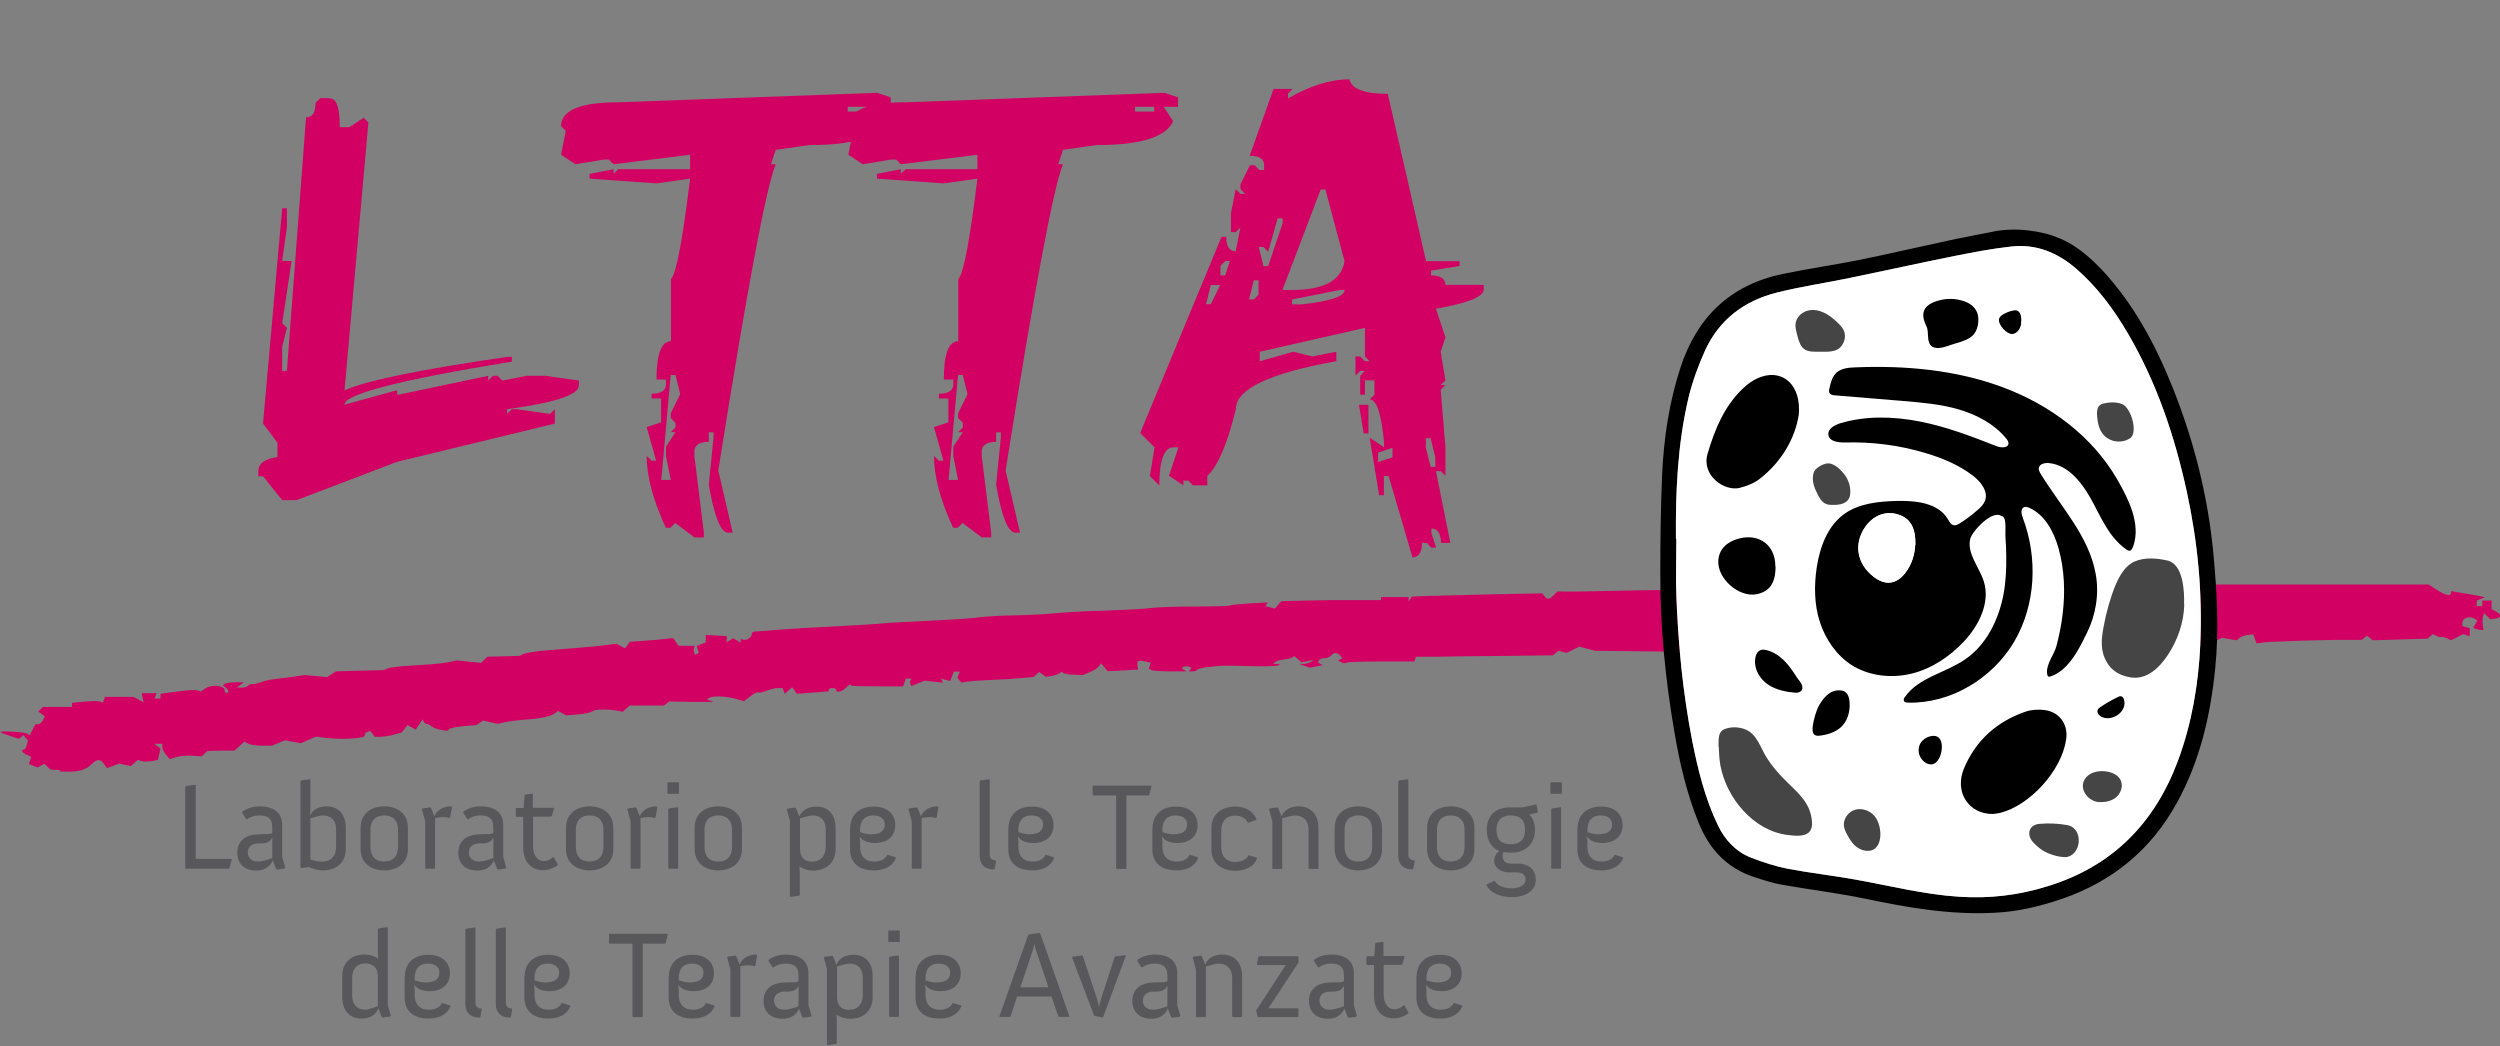 <?xml version="1.0" encoding="UTF-8"?><svg id="Livello_2" xmlns="http://www.w3.org/2000/svg" viewBox="0 0 121.47 50.84"><rect x="0" y="0" width="121.47" height="50.84" fill="#808080" stroke="none"/><defs><style>.cls-1{fill:#fff;}.cls-2{fill:#d20062;}.cls-3{fill:#454545;}.cls-4{fill:#58585a;}</style></defs><g id="Laboratorio_per_le_Tecnologie"><g id="Laboratorio_per_le_Tecnologie-2"><path class="cls-4" d="m9.01,38.23l.03-.04.44-.06.03.02v3.58h1.73l.02.03-.11.42-.04.03h-2.08l-.03-.03v-3.96Z"/><path class="cls-4" d="m11.82,40.76c.22-.18.55-.23.94-.23h.21c.13,0,.22-.03.26-.06v-.28c0-.46-.28-.57-.62-.57-.23,0-.44.06-.59.18h-.05s-.2-.31-.2-.31v-.05c.23-.17.53-.26.85-.26.61,0,1.09.25,1.09.91v1.54l.15.53-.03.04-.37.05-.04-.02-.17-.43s-.14.5-.81.5c-.43,0-.91-.22-.91-.88,0-.3.12-.52.29-.65Zm.7,1.1c.3,0,.71-.17.71-.17v-1.01c-.07.23-.32.3-.53.3h-.14c-.21,0-.52.08-.52.44,0,.26.19.44.49.44Z"/><path class="cls-4" d="m14.6,37.96l.03-.04.42-.06.03.02v1.51l-.03.26c.05-.11.23-.47.83-.47.53,0,.92.35.92,1.05v1.02c0,.67-.47,1.04-1.09,1.04-.37,0-.7-.16-.7-.16l-.38.05-.03-.03v-4.2Zm1.07,3.9c.4,0,.66-.25.66-.71v-.83c0-.52-.29-.7-.65-.7-.13,0-.49.11-.6.14v2s.29.11.59.11Z"/><path class="cls-4" d="m17.52,40.22c0-.67.49-1.04,1.15-1.04s1.15.37,1.15,1.04v1.03c0,.67-.49,1.04-1.15,1.04s-1.15-.37-1.15-1.04v-1.03Zm1.15,1.64c.42,0,.67-.25.67-.71v-.83c0-.46-.25-.7-.67-.7s-.67.24-.67.7v.83c0,.46.24.71.67.71Z"/><path class="cls-4" d="m20.65,39.88l-.15-.56.03-.04.37-.05.04.02.17.42c.02-.08.2-.49.82-.49l.03.04-.09.5-.04.03c-.08-.04-.19-.05-.31-.05s-.25.02-.38.05v2.43l-.03.03h-.42l-.03-.03v-2.31Z"/><path class="cls-4" d="m22.56,40.76c.22-.18.55-.23.94-.23h.21c.13,0,.22-.03.26-.06v-.28c0-.46-.28-.57-.62-.57-.23,0-.44.06-.59.18h-.05s-.2-.31-.2-.31v-.05c.23-.17.53-.26.85-.26.61,0,1.09.25,1.09.91v1.54l.15.53-.03.04-.37.05-.04-.02-.17-.43s-.14.5-.81.5c-.43,0-.91-.22-.91-.88,0-.3.12-.52.29-.65Zm.7,1.1c.3,0,.71-.17.71-.17v-1.01c-.07.23-.32.3-.53.3h-.14c-.21,0-.52.08-.52.44,0,.26.19.44.49.44Z"/><path class="cls-4" d="m25.41,39.69h-.32l-.03-.03v-.37l.03-.03h.35l.05-.61.03-.04.34-.05.03.02v.67h1l.03.03-.11.37-.04.03h-.87v1.45c0,.41.2.71.53.71.23,0,.44-.19.44-.19h.04s.19.35.19.35v.04c-.21.14-.44.24-.71.24-.55,0-.97-.37-.97-1.12v-1.48Z"/><path class="cls-4" d="m27.5,40.22c0-.67.49-1.04,1.15-1.04s1.15.37,1.15,1.04v1.03c0,.67-.49,1.04-1.15,1.04s-1.15-.37-1.15-1.04v-1.03Zm1.15,1.64c.42,0,.67-.25.67-.71v-.83c0-.46-.25-.7-.67-.7s-.67.24-.67.7v.83c0,.46.24.71.67.71Z"/><path class="cls-4" d="m30.63,39.88l-.15-.56.03-.04.37-.05.04.02.17.42c.02-.08.2-.49.82-.49l.03.04-.09.5-.04.03c-.08-.04-.19-.05-.31-.05s-.25.02-.38.05v2.43l-.03.03h-.42l-.03-.03v-2.31Z"/><path class="cls-4" d="m32.43,38.54v-.5l.03-.03h.5l.03.03v.5l-.03.03h-.5l-.03-.03Zm.04.78l.03-.04.42-.06.03.02v2.94l-.03.03h-.42l-.03-.03v-2.87Z"/><path class="cls-4" d="m33.75,40.22c0-.67.49-1.04,1.15-1.04s1.15.37,1.15,1.04v1.03c0,.67-.49,1.04-1.15,1.04s-1.15-.37-1.15-1.04v-1.03Zm1.15,1.64c.42,0,.67-.25.67-.71v-.83c0-.46-.25-.7-.67-.7s-.67.24-.67.7v.83c0,.46.24.71.67.71Z"/><path class="cls-4" d="m38.86,42.36v1.12l-.03.04-.42.06-.03-.02v-3.67l-.15-.56.03-.04.37-.05.04.02.17.42c.02-.08.2-.49.84-.49.53,0,.92.35.92,1.04v1.03c0,.67-.47,1.04-1.1,1.04-.25,0-.49-.08-.66-.21l.02.28Zm.62-.5c.37,0,.64-.25.64-.71v-.83c0-.52-.3-.7-.64-.7-.13,0-.5.11-.61.14v1.47c0,.43.21.64.62.64Z"/><path class="cls-4" d="m41.31,40.25c0-.67.46-1.06,1.14-1.06.77,0,1.05.47,1.05.89,0,.59-.42.88-.99.88s-.73-.29-.75-.34l.03.22v.31c0,.46.26.71.67.71.36,0,.54-.12.65-.32h.04s.36.11.36.11l.02.04c-.14.38-.54.6-1.05.6-.74,0-1.18-.35-1.18-1.04v-1.01Zm1.06.28c.33,0,.62-.11.62-.48,0-.21-.16-.43-.56-.43s-.64.23-.64.7v.11s.26.11.58.11Z"/><path class="cls-4" d="m44.29,39.88l-.15-.56.03-.04.37-.05.04.02.17.42c.02-.08.2-.49.82-.49l.03.04-.09.5-.04.03c-.08-.04-.19-.05-.31-.05s-.25.02-.38.05v2.43l-.03.03h-.42l-.03-.03v-2.31Z"/><path class="cls-4" d="m47.61,37.96l.03-.04.42-.06.03.02v3.65c0,.23.18.27.27.27h.02l.02.03-.07.38-.03.03h-.05c-.16,0-.65-.05-.65-.68v-3.6Z"/><path class="cls-4" d="m49,40.25c0-.67.46-1.06,1.14-1.06.77,0,1.05.47,1.05.89,0,.59-.42.88-.99.88s-.73-.29-.75-.34l.03.22v.31c0,.46.26.71.67.71.36,0,.54-.12.65-.32h.04s.36.11.36.11l.02.04c-.14.38-.54.6-1.05.6-.74,0-1.18-.35-1.18-1.04v-1.01Zm1.06.28c.33,0,.62-.11.62-.48,0-.21-.16-.43-.56-.43s-.64.23-.64.7v.11s.26.11.58.11Z"/><path class="cls-4" d="m54.24,38.65h-1.12l-.03-.03v-.42l.03-.03h2.81l.02.03-.11.42-.04.03h-1.07v3.54l-.03.03h-.44l-.03-.03v-3.54Z"/><path class="cls-4" d="m56,40.25c0-.67.46-1.06,1.14-1.06.77,0,1.05.47,1.05.89,0,.59-.42.88-.99.88s-.73-.29-.75-.34l.03.22v.31c0,.46.26.71.67.71.36,0,.54-.12.65-.32h.04s.36.11.36.11l.02.04c-.14.38-.54.6-1.05.6-.74,0-1.18-.35-1.18-1.04v-1.01Zm1.06.28c.33,0,.62-.11.62-.48,0-.21-.16-.43-.56-.43s-.64.23-.64.7v.11s.26.11.58.11Z"/><path class="cls-4" d="m58.86,40.23c0-.61.43-1.04,1.17-1.04.45,0,.85.2,1.02.61l-.02.04-.36.13h-.04c-.11-.22-.33-.34-.63-.34-.4,0-.66.25-.66.71v.83c0,.46.26.71.66.71.37,0,.56-.13.66-.32h.04s.36.11.36.11l.02.04c-.15.39-.54.6-1.05.6-.74,0-1.17-.43-1.17-1.04v-1.03Z"/><path class="cls-4" d="m61.81,39.88l-.15-.56.03-.04.37-.05.04.02.17.42c.02-.08.2-.49.84-.49.53,0,.95.35.95,1.04v1.97l-.03.03h-.42l-.03-.03v-1.87c0-.52-.33-.7-.67-.7-.13,0-.5.11-.61.14v2.43l-.03.03h-.42l-.03-.03v-2.31Z"/><path class="cls-4" d="m64.85,40.22c0-.67.49-1.04,1.15-1.04s1.15.37,1.15,1.04v1.03c0,.67-.49,1.04-1.15,1.04s-1.15-.37-1.15-1.04v-1.03Zm1.15,1.64c.42,0,.67-.25.67-.71v-.83c0-.46-.25-.7-.67-.7s-.67.24-.67.7v.83c0,.46.24.71.67.71Z"/><path class="cls-4" d="m67.95,37.96l.03-.04.42-.06.03.02v3.65c0,.23.18.27.27.27h.02l.02.03-.07.38-.03.03h-.05c-.16,0-.65-.05-.65-.68v-3.6Z"/><path class="cls-4" d="m69.34,40.22c0-.67.49-1.04,1.15-1.04s1.15.37,1.15,1.04v1.03c0,.67-.49,1.04-1.15,1.04s-1.15-.37-1.15-1.04v-1.03Zm1.15,1.64c.42,0,.67-.25.67-.71v-.83c0-.46-.25-.7-.67-.7s-.67.24-.67.7v.83c0,.46.24.71.67.71Z"/><path class="cls-4" d="m72.88,41.36s-.64-.17-.64-1.04c0-.7.43-1.09,1.13-1.09h.59l.66-.14.04.02.06.33-.02.04-.41.11c.2.12.29.43.29.73,0,.66-.43,1.11-1.15,1.11-.21,0-.38-.03-.38-.03,0,0-.04.09-.04.18,0,.24.13.38.36.38h.37c.58,0,.88.34.88.79,0,.57-.56.84-1.13.84s-1.07-.18-1.26-.58v-.04s.37-.16.37-.16h.04s.13.35.83.35c.43,0,.66-.2.66-.43,0-.17-.14-.34-.4-.34h-.37c-.5,0-.76-.28-.76-.55,0-.22.11-.4.27-.5Zm1.22-1.04c0-.47-.24-.7-.71-.7-.41,0-.68.23-.68.7s.24.7.68.7c.47,0,.71-.23.71-.7Z"/><path class="cls-4" d="m75.33,38.54v-.5l.03-.03h.5l.03.03v.5l-.03.03h-.5l-.03-.03Zm.04.78l.03-.04.42-.06.03.02v2.94l-.03.03h-.42l-.03-.03v-2.87Z"/><path class="cls-4" d="m76.65,40.25c0-.67.46-1.06,1.14-1.06.77,0,1.05.47,1.05.89,0,.59-.42.88-.99.88s-.73-.29-.75-.34l.03.22v.31c0,.46.26.71.67.71.36,0,.54-.12.65-.32h.04s.36.11.36.11l.02.04c-.14.38-.54.6-1.05.6-.74,0-1.18-.35-1.18-1.04v-1.01Zm1.06.28c.33,0,.62-.11.62-.48,0-.21-.16-.43-.56-.43s-.64.23-.64.7v.11s.26.11.58.11Z"/><path class="cls-4" d="m16.63,47.42c0-.68.46-1.04,1.09-1.04.25,0,.47.07.66.2l-.02-.26v-1.17l.03-.04.42-.06.03.02v3.75l.15.53-.03.04-.37.05-.04-.02-.17-.43c-.07.22-.29.5-.83.5s-.92-.37-.92-1.06v-1.01Zm1.12,1.64c.16,0,.61-.17.61-.17v-1.44c0-.42-.22-.64-.62-.64-.37,0-.63.24-.63.7v.82c0,.53.29.73.64.73Z"/><path class="cls-4" d="m19.67,47.45c0-.67.46-1.06,1.14-1.06.77,0,1.05.47,1.05.89,0,.59-.42.88-.99.88s-.73-.29-.75-.34l.03.22v.31c0,.46.26.71.67.71.36,0,.54-.12.65-.32h.04s.36.11.36.11l.02.04c-.14.38-.54.6-1.05.6-.74,0-1.18-.35-1.18-1.04v-1.01Zm1.06.28c.33,0,.62-.11.62-.48,0-.21-.16-.43-.56-.43s-.64.23-.64.7v.11s.26.11.58.11Z"/><path class="cls-4" d="m22.62,45.16l.03-.04.42-.06.03.02v3.65c0,.23.18.27.27.27h.02l.02.03-.07.38-.03.03h-.05c-.16,0-.65-.05-.65-.68v-3.6Z"/><path class="cls-4" d="m24.1,45.16l.03-.04.42-.06.03.02v3.65c0,.23.18.27.27.27h.02l.02.03-.07.38-.03.03h-.05c-.16,0-.65-.05-.65-.68v-3.6Z"/><path class="cls-4" d="m25.49,47.45c0-.67.46-1.06,1.14-1.06.77,0,1.05.47,1.05.89,0,.59-.42.88-.99.88s-.73-.29-.75-.34l.03.22v.31c0,.46.26.71.67.71.36,0,.54-.12.65-.32h.04s.36.11.36.11l.02.04c-.14.38-.54.6-1.05.6-.74,0-1.18-.35-1.18-1.04v-1.01Zm1.06.28c.33,0,.62-.11.62-.48,0-.21-.16-.43-.56-.43s-.64.23-.64.7v.11s.26.11.58.11Z"/><path class="cls-4" d="m30.74,45.85h-1.12l-.03-.03v-.42l.03-.03h2.81l.02.03-.11.42-.04.03h-1.07v3.54l-.03.03h-.44l-.03-.03v-3.54Z"/><path class="cls-4" d="m32.5,47.45c0-.67.46-1.06,1.14-1.06.77,0,1.05.47,1.05.89,0,.59-.42.88-.99.88s-.73-.29-.75-.34l.03.22v.31c0,.46.26.71.67.71.36,0,.54-.12.65-.32h.04s.36.11.36.11l.02.04c-.14.38-.54.6-1.05.6-.74,0-1.18-.35-1.18-1.04v-1.01Zm1.06.28c.33,0,.62-.11.62-.48,0-.21-.16-.43-.56-.43s-.64.23-.64.7v.11s.26.11.58.11Z"/><path class="cls-4" d="m35.48,47.08l-.15-.56.03-.04.37-.05.04.02.17.42c.02-.08.2-.49.82-.49l.03.04-.09.5-.04.03c-.08-.04-.19-.05-.31-.05s-.25.02-.38.05v2.43l-.03.03h-.42l-.03-.03v-2.31Z"/><path class="cls-4" d="m37.39,47.96c.22-.18.55-.23.94-.23h.21c.13,0,.22-.03.26-.06v-.28c0-.46-.28-.57-.62-.57-.23,0-.44.06-.59.18h-.05s-.2-.31-.2-.31v-.05c.23-.17.53-.26.85-.26.61,0,1.09.25,1.09.91v1.54l.15.53-.03.04-.37.05-.04-.02-.17-.43s-.14.5-.81.5c-.43,0-.91-.22-.91-.88,0-.3.12-.52.29-.65Zm.7,1.1c.3,0,.71-.17.71-.17v-1.01c-.07.23-.32.3-.53.3h-.14c-.21,0-.52.08-.52.44,0,.26.19.44.49.44Z"/><path class="cls-4" d="m40.66,49.56v1.12l-.03.04-.42.06-.03-.02v-3.67l-.15-.56.03-.04.37-.05.04.02.17.42c.02-.08.2-.49.84-.49.53,0,.92.35.92,1.04v1.03c0,.67-.47,1.04-1.1,1.04-.25,0-.49-.08-.66-.21l.02.28Zm.62-.5c.37,0,.64-.25.64-.71v-.83c0-.52-.3-.7-.64-.7-.13,0-.5.11-.61.14v1.47c0,.43.21.64.62.64Z"/><path class="cls-4" d="m43.16,45.74v-.5l.03-.03h.5l.03.03v.5l-.03.03h-.5l-.03-.03Zm.04.78l.03-.04.42-.06.03.02v2.94l-.03.03h-.42l-.03-.03v-2.87Z"/><path class="cls-4" d="m44.49,47.45c0-.67.46-1.06,1.14-1.06.77,0,1.05.47,1.05.89,0,.59-.42.88-.99.88s-.73-.29-.75-.34l.03.22v.31c0,.46.26.71.67.71.36,0,.54-.12.65-.32h.04s.36.11.36.11l.02.04c-.14.38-.54.6-1.05.6-.74,0-1.18-.35-1.18-1.04v-1.01Zm1.06.28c.33,0,.62-.11.62-.48,0-.21-.16-.43-.56-.43s-.64.23-.64.7v.11s.26.11.58.11Z"/><path class="cls-4" d="m49.96,45.43l.04-.03.5-.07.04.02,1.42,4.03-.02.03h-.48l-.04-.03-.33-.96h-1.67l-.32.96-.03.03h-.49l-.02-.03,1.4-3.96Zm.98,2.54l-.62-1.85-.06-.26-.06.26-.62,1.85h1.37Z"/><path class="cls-4" d="m52.09,46.52l.03-.04.46-.06.03.02.71,2.15.08.32.08-.32.68-2.09.04-.03.48-.06.02.03-1.1,2.98-.04.02-.37-.08-.04-.04-1.07-2.82Z"/><path class="cls-4" d="m55.31,47.96c.22-.18.55-.23.94-.23h.21c.13,0,.22-.03.26-.06v-.28c0-.46-.28-.57-.62-.57-.23,0-.44.06-.59.18h-.05s-.2-.31-.2-.31v-.05c.23-.17.53-.26.85-.26.61,0,1.09.25,1.09.91v1.54l.15.53-.03.04-.37.05-.04-.02-.17-.43s-.14.5-.81.5c-.43,0-.91-.22-.91-.88,0-.3.12-.52.29-.65Zm.7,1.1c.3,0,.71-.17.71-.17v-1.01c-.07.23-.32.3-.53.3h-.14c-.21,0-.52.08-.52.44,0,.26.19.44.49.44Z"/><path class="cls-4" d="m58.1,47.08l-.15-.56.03-.04.37-.05.04.02.17.42c.02-.08.2-.49.84-.49.53,0,.95.35.95,1.04v1.97l-.03.03h-.42l-.03-.03v-1.87c0-.52-.33-.7-.67-.7-.13,0-.5.11-.61.14v2.43l-.03.03h-.42l-.03-.03v-2.31Z"/><path class="cls-4" d="m61.02,49.12l1.45-2.23h-1.37l-.03-.03.07-.37.04-.03h1.88l.03.03v.28l-1.46,2.22h1.43l.03.03v.37l-.03.03h-1.92l-.04-.03-.06-.27Z"/><path class="cls-4" d="m63.89,47.96c.22-.18.55-.23.94-.23h.21c.13,0,.22-.03.26-.06v-.28c0-.46-.28-.57-.62-.57-.23,0-.44.06-.59.18h-.05s-.2-.31-.2-.31v-.05c.23-.17.53-.26.85-.26.61,0,1.09.25,1.09.91v1.54l.15.53-.03.04-.37.05-.04-.02-.17-.43s-.14.5-.81.5c-.43,0-.91-.22-.91-.88,0-.3.12-.52.29-.65Zm.7,1.1c.3,0,.71-.17.71-.17v-1.01c-.07.23-.32.3-.53.3h-.14c-.21,0-.52.08-.52.44,0,.26.19.44.49.44Z"/><path class="cls-4" d="m66.74,46.89h-.32l-.03-.03v-.37l.03-.03h.35l.05-.61.03-.04.34-.05.03.02v.67h1l.03.03-.11.37-.04.03h-.87v1.45c0,.41.2.71.53.71.23,0,.44-.19.44-.19h.04s.19.35.19.35v.04c-.21.14-.44.24-.71.24-.55,0-.96-.37-.96-1.12v-1.48Z"/><path class="cls-4" d="m68.83,47.45c0-.67.46-1.06,1.14-1.06.77,0,1.05.47,1.05.89,0,.59-.42.88-.99.88s-.73-.29-.75-.34l.03.22v.31c0,.46.26.71.67.71.36,0,.54-.12.65-.32h.04s.36.11.36.11l.02.04c-.14.38-.54.6-1.05.6-.74,0-1.18-.35-1.18-1.04v-1.01Zm1.06.28c.33,0,.62-.11.62-.48,0-.21-.16-.43-.56-.43s-.64.23-.64.7v.11s.26.11.58.11Z"/></g></g><g id="linee"><path id="path1" class="cls-2" d="m2.94,37.42l-.49-.03-.15-.14-.15-.14-.16.09-.16.09-.21-.08-.21-.08.05-.18.05-.18-.22-.1c-.22-.1-.29-.25-.13-.25.05,0,.11-.1.14-.22l.06-.22-.11-.13-.11-.13-.11.09-.11.09-.45-.15c-.25-.08-.45-.16-.45-.18,0-.07,1.21,0,1.31.08l.11.08.14-.27.14-.27h.13c.07,0,.18-.09.23-.19l.1-.19-.16-.12-.16-.12.11-.11.11-.11h1.42v-.2l.61-.06c.33-.03.67-.04.75,0l.14.05.05-.14.05-.14h.69s.69,0,.69,0l.25.13.25.13-.05-.22-.05-.22h.73l-.05.13-.05.13h.29v-.23l.8-.11c.44-.06.88-.09.98-.06l.18.06.2-.14c.32-.23.96-.16.96.09,0,.07.04.12.09.12.13,0,.11-.14-.05-.27l-.14-.11.12-.07c.06-.04.29-.07.51-.07h.4s-.17.13-.17.13l-.17.13h.24c.13,0,.27-.04.3-.09s.12-.09.21-.08.27-.03.41-.09c.14-.06.4-.12.58-.14s.6-.08.94-.12l.62-.09.54.05.54.05.22-.14.22-.14,1.15-.03,1.15-.03.23-.09c.12-.05.71-.11,1.29-.14.59-.03,1.29-.09,1.56-.14l.49-.1.59.06.59.06.15-.15.15-.15.78-.02.78-.02.18-.09c.1-.05.52-.12.94-.16s1.18-.1,1.69-.14,1.15-.1,1.42-.14l.48-.06.21.11.21.11.12-.16.12-.16.62-.04c.34-.02.81-.06,1.05-.09l.43-.05.13.19.13.19h.8l-.05.08s-.03.14,0,.22l.05.14.09-.05.09-.05-.05-.17-.05-.17.22-.08.22-.08v-.37l.51.03.51.03v.15s-.02.15-.02.15l.17-.1.17-.1.18.11.18.11v-.19l.11.04c.16.06.42-.1.42-.25,0-.07.05-.13.11-.14.06,0,.59-.04,1.18-.09s1.87-.12,2.85-.17c.98-.05,1.98-.11,2.23-.14.25-.03,1.29-.08,2.32-.13,1.03-.05,2.08-.12,2.34-.16s1.03-.09,1.72-.1,1.58-.06,1.99-.1c.41-.05,1.5-.11,2.43-.13.93-.03,1.9-.08,2.14-.12.25-.04,1.22-.08,2.16-.08.94,0,1.75-.02,1.79-.05.04-.03.47-.07.95-.1l.87-.05-.06.09-.06.09.23.06.23.06.16-.18.16-.18,1.24-.03c.68-.02,1.77-.03,2.42-.02h1.18s0-.07,0-.07v-.08h1.34v.11s0,.11,0,.11l.08-.12.08-.12.66-.03c.36-.01,1.78-.05,3.16-.08l2.51-.05.11.14c.15.18.23.17.45-.05l.18-.18h.33c.18.01,1.21,0,2.29-.03,1.08-.03,4.48-.07,7.56-.09l5.6-.03.33.07.33.07.09-.07c.05-.04.61-.1,1.25-.13l1.16-.06.22.13c.4.23.44.24.67.19l.22-.06v-.24l1.72-.04c.94-.02,5.96-.05,11.14-.05h9.42s.39.25.39.25c.4.27.7.34.7.17v-.1l.29.05c.16.03.43.07.6.1.17.03.41.08.54.1l.22.05-.2.08-.2.08v.27h.27v-.27h.45v.42l.23.12c.27.15.24.3-.06.34l-.23.03-.15-.15-.15-.15-.05.14c-.03.08-.04.26-.02.41l.04.27h-.11c-.06,0-.17-.02-.25-.05l-.14-.05.1-.18.1-.18-.12-.08c-.25-.16-.61-.05-.61.19v.16l.18.05.18.05v.39l-.16-.05-.16-.05-.29.15-.29.15-.23-.1c-.12-.06-.25-.08-.27-.06-.02.02-.12,0-.22-.05l-.17-.09-.13.11-.13.11-1.33.04-1.33.04-.14-.11-.14-.11-.13.1-.13.1h-.48c-.76-.02-3.83.07-4.25.12l-.38.05-.08-.22-.08-.22-.26.03c-.15.02-.33.08-.4.14l-.14.12-.36-.06-.36-.06-.32.15-.32.15-.07-.11-.07-.11-.11.14c-.06.08-.2.14-.3.14h-.19s.12-.08.12-.08l.12-.08-.11-.07-.11-.07-.08.15-.08.15-.14-.12-.14-.12-.04.11c-.04.13-.38.15-.38.02,0-.05-.04-.09-.09-.09h-.09l.06.09.06.09h-.3c-.16,0-1.65.02-3.31.03l-3.01.02v-.07s.04-.07.09-.07.09-.06.09-.13v-.13h-.71v.12c0,.06.04.15.08.2l.08.08-2.32.03c-2.35.03-2.66,0-2.67-.19,0-.06-.14-.17-.31-.26l-.31-.15-.27.09-.27.09v.19s0,.19,0,.19h-.6c-.33-.01-.95-.02-1.38-.03l-.78-.02.02-.1c.01-.05-.05-.11-.13-.13l-.16-.03v.25h-.17c-.09,0-.19-.05-.22-.11l-.04-.11v.11s-.01.11-.01.11h-.45v-.11s0-.11,0-.11l-.09.15-.09.15h-.77c-.42.01-.8.04-.85.07-.05.03-.31,0-.58-.05l-.5-.1-.1.1c-.12.12-.62.13-.74.02-.12-.11-.71-.19-.84-.1l-.12.07.06.1.06.1h-.91l.06-.09s.12-.09.21-.09h.15s-.11-.07-.11-.07c-.14-.09-.74-.02-.74.08,0,.04.05.08.11.09.06,0,.03.04-.08.08l-.19.08-2.53-.03-2.53-.03-.38-.1-.38-.1-.31.15-.31.15-.2-.05-.2-.05-.13.11-.13.11-2.42.03c-1.33.01-2.83.03-3.33.04h-.91s-.04.12-.04.12l-.04.11h-1.61c-.88,0-1.65.02-1.7.06s-.16.02-.24-.02l-.15-.08.1-.06.1-.06-.1-.13c-.14-.16-.3-.16-.44,0-.06.07-.2.13-.32.13s-.23.04-.27.1l-.06.1.12.07.12.07-.32.06-.32.06-.25-.09-.25-.09h.22c.12-.01.28-.06.36-.11l.13-.09-.3.06-.3.06-.17-.15-.17-.15-.12.07c-.06.04-.25.08-.42.1-.17.01-.35.07-.4.12l-.09.09h.17s.17,0,.17,0l-.11.07c-.06.04-.58.05-1.16.04-1.46-.04-1.52-.04-2.15.03-.31.03-.58.1-.61.14-.03.04-.13.08-.23.08h-.18l.06-.09.06-.09-.14-.05c-.07-.03-.18-.02-.24.01l-.1.06.12.08.12.08h-.8c-.44,0-.85-.03-.92-.07l-.11-.07.05-.14.05-.14-.27-.06c-.35-.08-.41-.05-.38.2l.03.2h-.25c-.14.02-.47.04-.74.05l-.49.02-.16-.19-.16-.19-.11.15c-.06.08-.26.21-.44.28l-.33.14-.45-.02c-.24,0-.47-.05-.51-.08l-.07-.07-.1.08c-.05.04-.22.1-.38.13l-.28.05-.17-.12-.17-.12-.13.12-.13.12-.62.06c-.34.03-1.03.07-1.52.09-.49.02-1,.06-1.13.08l-.24.05-.1-.12-.1-.12.06-.15.06-.15h-.29l-.09.23-.09.23-.23-.06-.23-.06.06.1.06.1-.45-.05-.45-.05-.32.13-.32.13-.05-.09s-.03-.13,0-.18l.06-.09h-.28l-.07.19-.07.19h-1.21c-.66,0-1.25-.01-1.3-.04l-.09-.06-.19.18c-.2.19-.46.24-.46.09,0-.05-.08-.09-.18-.09s-.18.03-.18.08v.08l-.77.06-.77.06-.12-.16-.12-.16-.18.16-.18.16-.05-.14-.05-.14h-.23c-.13,0-.37.06-.55.13s-.35.11-.4.08c-.04-.03-.22.06-.39.19l-.31.24-.41-.12c-.47-.13-1.1-.15-1.28-.04l-.12.07.17.06.17.06h-1.08s-1.08-.02-1.08-.02l-.13.1-.13.1h-.83s-.83,0-.83,0l-.17.15-.17.15-.34-.06c-.49-.08-1.02-.06-1.16.05-.06.05-.37.12-.68.14l-.57.05-.2-.11-.2-.11-.12.1c-.2.16-.67.27-1.43.32-.39.03-.86.09-1.04.13l-.33.08-.36-.08-.36-.08-.16.11-.16.11-.61.05c-.34.03-.65.09-.7.14l-.09.09-.32-.05c-.18-.03-.39-.1-.46-.17s-.18-.12-.24-.12-.12-.05-.14-.11l-.05-.11-.09.13c-.05.07-.13.19-.17.25l-.08.12-.2-.11-.2-.11-.14.18-.14.18-.4.11c-.22.06-.52.1-.66.1h-.25s-.11-.15-.11-.15l-.11-.14-.15.06c-.08.03-.13.09-.11.13.11.18-1.09.26-1.99.14l-.38-.05-.37.16-.37.16-.39-.07-.39-.07-.31.13-.31.13h-.49c-.27,0-.57-.04-.67-.1l-.18-.1-.24.22-.24.22h-.66s-.66.02-.66.02l-.14.13-.14.13-.44-.03c-.24-.02-.59.01-.78.06l-.33.1-.18-.21c-.1-.12-.18-.28-.18-.37v-.16h-.39l.15.11.15.11-.06.28-.06.28-.31.06c-.17.03-.39.03-.49,0l-.18-.06-.17.15-.17.15-.28-.06-.28-.06-.3.11-.3.11-.14-.2c-.17-.24-.34-.25-.55-.04-.37.37-.71.45-1.63.4h0Z"/></g><g id="cellula"><g id="Trace_Immagine"><path d="m98.83,11.23c.08.02.19.04.19.04.18.04.33.07.38.08.24.06.48.15.72.25.46.2.88.48,1.26.8.26.22.5.45.73.69,1.55,1.66,2.61,3.63,3.45,5.73,1.05,2.62,1.73,5.33,1.99,8.14.17,1.84.27,3.69.08,5.54-.23,2.27-.74,4.47-1.85,6.49-1.26,2.3-3.14,3.84-5.61,4.69-1.07.36-2.14.62-3.27.67-2.14.11-4.22-.25-6.3-.69-1.31-.27-2.64-.43-3.95-.66-.48-.08-.94-.23-1.4-.38-1.34-.43-2.2-1.36-2.72-2.65-.57-1.41-.92-2.89-1.17-4.38-.44-2.55-.7-5.13-.69-7.72,0-1.61.02-3.22.09-4.83.08-1.75.34-3.48.88-5.15.8-2.48,2.43-4.05,4.98-4.58,1.25-.26,2.52-.44,3.77-.69,1.55-.32,3.09-.68,4.64-1.01.18-.04.99-.19,1.88-.37.1-.02.1-.02.11-.02,0,0,.88-.16,1.82.02Zm-17.38,14.95c0,.93-.03,1.86,0,2.79.09,2.36.32,4.71.77,7.02.28,1.41.62,2.8,1.25,4.11.35.73.88,1.29,1.63,1.58.57.22,1.16.41,1.76.53,1.1.21,2.21.33,3.31.53,1.67.3,3.31.72,5.01.83,1.47.1,2.9-.07,4.31-.51,3.13-.96,5.19-3.04,6.33-6.09.68-1.83,1-3.74,1.09-5.68.11-2.5-.13-4.97-.66-7.41-.59-2.7-1.46-5.29-2.86-7.68-.69-1.18-1.49-2.26-2.53-3.16-.91-.78-1.95-1.2-3.15-1.06-.92.1-1.84.28-2.75.46-1.69.34-3.37.71-5.06,1.06-1.19.25-2.4.42-3.58.72-1.55.39-2.77,1.29-3.46,2.78-.34.75-.63,1.54-.82,2.33-.53,2.25-.63,4.55-.61,6.85Z"/><path class="cls-1" d="m81.45,26.18c0,.93-.03,1.86,0,2.79.09,2.36.32,4.71.77,7.02.28,1.41.62,2.8,1.25,4.11.35.73.88,1.29,1.63,1.58.57.22,1.16.41,1.76.53,1.1.21,2.21.33,3.31.53,1.67.3,3.31.72,5.01.83,1.47.1,2.9-.07,4.31-.51,3.13-.96,5.19-3.04,6.33-6.09.68-1.83,1-3.74,1.09-5.68.11-2.5-.13-4.97-.66-7.41-.59-2.7-1.46-5.29-2.86-7.68-.69-1.18-1.49-2.26-2.53-3.16-.91-.78-1.95-1.2-3.15-1.06-.92.1-1.84.28-2.75.46-1.69.34-3.37.71-5.06,1.06-1.19.25-2.4.42-3.58.72-1.55.39-2.77,1.29-3.46,2.78-.34.75-.63,1.54-.82,2.33-.53,2.25-.63,4.55-.61,6.85Z"/><path d="m97.27,25.09c-.44-.37-1.44.71-1.54,1.09-.17.72.44,1.37.66,2.07.32,1.02-.23,2.13-.96,2.91-.69.74-1.57,1.33-2.55,1.57s-2.07.12-2.92-.42c-.74-.48-1.27-1.26-1.54-2.1s-.28-1.75-.15-2.63c.15-.99.52-2.01,1.33-2.6.73-.53,1.69-.62,2.6-.64.91-.02,1.97.1,2.44.88.08.13.15.28.3.3.1.02.19-.04.28-.09.32-.2.62-.43.9-.68.13-.11.25-.24.32-.4.19-.45-.19-.94-.58-1.24-.67-.51-1.47-.85-2.28-1.09-1.28-.39-2.63-.56-3.96-.52-.31,0-.73-.05-.78-.36-.05-.29.28-.48.56-.57,1.25-.38,2.6-.34,3.88-.09s2.51.72,3.73,1.2c.21.08.55.1.58-.13,0-.09-.05-.17-.11-.24-.58-.71-1.43-1.16-2.32-1.42s-1.81-.33-2.72-.41c-1.09-.09-2.18-.18-3.27-.27-.11,0-.23-.03-.28-.12-.04-.07-.02-.15,0-.23.06-.28.14-.58.36-.77.24-.2.58-.23.89-.24,2.43-.1,4.9.12,7.18.97s4.35,2.38,5.56,4.49c.53.92,1.14,2.12.78,3.2-.13.39-.26.26-.54.04-.21-.18-.4-.39-.56-.61-.33-.46-.58-.97-.84-1.47-.47-.9-1.15-1.86-2.16-1.97-.2-.02-.47.04-.5.24-.01.1.04.19.09.28.98,1.6,2.36,3.04,2.68,4.89.17.97,0,1.98-.44,2.86-.3.61-.63,1.29-1.16,1.75-.13.11-.28.21-.43.28-.24.1-.32.15-.34-.12-.03-.41.34-.88.45-1.26.14-.52.25-1.06.31-1.59.13-1.04.09-2.16-.2-3.19-.23-.81-.66-1.63-1.43-1.97-.08-.03-.16-.06-.24-.03-.18.07-.14.33-.07.51.74,1.94.64,4.23-.41,6.02s-3.08,3.02-5.16,2.97c-.07,0-.16-.01-.2-.08-.03-.07,0-.14.05-.2.67-.95,1.96-1.16,2.92-1.82,1.04-.71,1.64-1.94,1.87-3.18.11-.61.14-1.23.13-1.86,0-.31-.02-.62-.04-.93-.01-.21.04-.74-.07-.91-.02-.03-.04-.06-.07-.08Zm-4.21,1.38c.01-.85-.25-1.28-.82-1.47-.61-.2-1.21.03-1.61.59-.59.84-.41,1.82.43,2.45.55.41,1.08.35,1.5-.2.34-.43.47-.94.49-1.38Z"/><path d="m96.82,39.55c-1.19,0-1.86-1.08-1.4-2.2.57-1.37,1.6-2.29,2.99-2.77.29-.1.63-.12.93-.08.73.09,1.16.7,1.05,1.43-.22,1.51-1.76,3.21-3.22,3.57-.13.03-.27.04-.35.05Z"/><path class="cls-3" d="m106.13,29.36c-.02.87-.31,1.72-.79,2.45-.41.62-1.02,1.24-1.84,1.1-.5-.09-.9-.31-1.15-.76-.31-.55-.25-1.11-.14-1.7.13-.7.32-1.39.59-2.05.19-.43.46-.92.92-1.12.49-.21,1.07-.16,1.57-.05.8.16.85,1.52.83,2.14Z"/><path d="m87.4,20.14c-.16,1.08-.78,2.25-1.89,3.12-.27.21-.62.35-.96.44-.75.2-1.9-.59-1.58-1.66.35-1.18.8-2.28,1.69-3.14.26-.26.6-.49.94-.6,1.04-.34,1.92.41,1.8,1.84Z"/><path class="cls-3" d="m83.5,36.29c0-.06,0-.12,0-.18,0-.23.01-.56.26-.67.32-.14.72-.13,1.04,0,.58.23.74.91,1.05,1.39.25.39.55.74.88,1.07.5.51,1.09.96,1.26,1.7.05.23.1.52-.02.74-.2.35-.78.27-1.11.23-1.66-.2-2.98-1.8-3.27-3.38-.05-.29-.07-.6-.08-.9Z"/><path d="m86.27,27.53c0,.8-.29,1.21-.91,1.34-.86.18-1.94-.76-1.87-1.65.04-.52.39-.89.99-1.05,1-.27,1.79.33,1.78,1.35Z"/><path d="m94.19,16.91c-.13,0-.29-.02-.38-.13-.21-.24-.07-.65-.21-.93-.31-.63-.15-1.02.53-1.23.45-.14.9-.13,1.34.03.3.11.56.33.63.65s0,.76-.25,1c-.21.2-.51.29-.78.37-.29.08-.58.22-.88.24Z"/><path class="cls-3" d="m88.44,17.09c-.15,0-.3,0-.45-.01-.22-.03-.39-.12-.5-.32-.1-.19-.15-.4-.2-.61-.04-.15-.07-.32-.04-.47.05-.26.26-.47.5-.56.25-.09.53-.07.77.03.25.09.46.25.66.43.21.19.44.4.46.69.02.22-.07.45-.23.61-.16.16-.4.2-.62.21-.12,0-.23,0-.35,0Z"/><path class="cls-3" d="m100.33,41.64c-.25.01-.52-.07-.76-.16-.31-.12-.57-.32-.79-.56-.34-.38-.19-.85.31-.89.45-.04.91-.02,1.35.06.82.14.71,1.52-.11,1.56Z"/><path d="m87.51,33.57c-.06.06-.15.09-.25.09-.43-.03-.94-.13-1.31-.37-.52-.34-.78-.91-.64-1.42.07-.24.25-.35.49-.29.7.17,1.12.72,1.49,1.31.09.14.22.26.27.42.03.11.01.2-.04.26Z"/><path d="m88.07,35.4c0-.14.04-.3.06-.4.04-.17.09-.34.15-.5s.16-.33.27-.48c.23-.31.53-.53.93-.47.46.07.42.76.35,1.09-.05.23-.15.44-.3.61s-.37.3-.6.38c-.1.04-.2.06-.3.08s-.2.04-.3.04c-.22,0-.27-.17-.26-.36Z"/><path class="cls-3" d="m102.61,19.55c.16,0,.33.02.49.08.39.15.71,1.09.51,1.53-.03.06-.08.12-.14.15-.32.2-.74.19-1.06-.01-.33-.2-.46-.57-.5-.94-.04-.31-.07-.69.32-.76.13-.03.26-.04.39-.05Z"/><path class="cls-3" d="m89.05,24.53c-.12,0-.25,0-.36-.06-.18-.09-.29-.28-.38-.46-.18-.35-.29-.67-.19-1.04.06-.22.43-.42.64-.45.34-.05.68.3.87.55.21.28.31.64.26.99-.06.36-.39.46-.71.47-.04,0-.08,0-.12,0Z"/><path class="cls-3" d="m90.62,41.33c-.16-.02-.31-.1-.44-.2-.2-.16-.33-.39-.45-.61-.07-.13-.13-.27-.14-.41-.03-.34.23-.68.56-.77s.71.05.93.31c.42.49.46,1.83-.47,1.68Z"/><path class="cls-3" d="m102.19,38.97c-.08,0-.16,0-.23,0-.46-.04-.91-.55-.71-1.02.24-.57,1.16-.6,1.6-.27.21.16.29.4.22.66-.11.41-.48.6-.87.63Z"/><path d="m94.35,36.34c-.01.36-.21.77-.48.8-.23.02-.44-.14-.55-.33-.12-.19-.13-.47-.02-.68.13-.24.46-.41.73-.37.24.04.33.29.32.57Z"/><path d="m102.18,34.86c-.21-.07-.4-.31-.16-.48.29-.2.6-.38.92-.53.11-.05.21-.01.25.11.2.58-.5,1.08-1.01.9Z"/><path d="m98.21,15.71c-.02.1-.05.23-.14.34-.03.04-.15.18-.31.18-.07,0-.14-.03-.21-.07-.16-.1-.28-.23-.37-.4-.04-.08-.07-.18-.05-.27.03-.09.11-.16.19-.21.15-.09.32-.16.49-.19.11-.02.17-.02.23.02.18.1.17.41.17.45,0,.06-.01.11-.02.15Z"/><path class="cls-1" d="m93.06,26.47c-.02.44-.15.95-.49,1.38-.43.54-.95.61-1.5.2-.84-.63-1.01-1.61-.43-2.45.4-.57,1-.79,1.61-.59.57.18.83.62.82,1.47Z"/></g></g><g id="Ltta"><path class="cls-2" d="m16.05,4.79c.31,0,.46.46.46,1.39h.46l.7-.46.23.23-1.16,13.02c.98-.46,3.62-1.01,7.9-1.63h.23v.23c-5.42.88-8.13,1.58-8.13,2.09l2.56-.7v.23l4.42-.93v.23l.23-.23h.23l.23.23,1.16-.23h.93l1.63.23v.23c0,.46-1.16.85-3.49,1.16v.23l.23-.23h.23l1.63.23.23-.23v.7l-7.67,1.86-4.88,1.86h-.7l-.93-1.16h-.23v-.23c0-.39.31-.62.93-.7v-.7l-.7-.93.93-10.46h.23v.93l-.23,1.63h.46l-.46,3.02.23.23-.23.93v1.16h.23l.93-12.32c.31,0,.46-.23.46-.7l.23-.23h.46Z"/><path class="cls-2" d="m42.58,4.5l.7.23v.46h-.7l.46.7c-.34.77-1.58,1.16-3.72,1.16l-1.63.23-.23.7h.23c-.46,1.1-1.39,6.06-2.79,14.88l.7,3.02h-.23c-.35,0-.66-.77-.93-2.32l.23-2.32v-.23h-.23v.46c-.46,0-.7.16-.7.46v.23l.46,3.72v.23h-.46l-.93-.7-.23.23h-.23c-.62-1.34-.93-2.5-.93-3.49l.23.23h.23l-.46-1.63.7-.23v-1.16h-.46v-.23c.46,0,.7-.15.7-.46v-.23h-.46c0-1.24.23-1.86.7-1.86v-3.02c.25-.22.56-1.85.93-4.88l-1.63.23-3.25-.23v-.23l1.16-.23v.23l.23-.23h3.49v-.7l-3.72.46-.23-.23h-.23l-1.39.23-.7-.46.23-1.16-.23-.23c0-.77.93-1.16,2.79-1.16l12.55-.46Zm-9.99,13.71l-.46,5.11h.46l-.23-1.16v-.46l.46-.7h-.23l.23-.23v-.23l-.23-.23v-.23l.46-.93-.23-.93h-.23Zm8.6-13.02v.23h.93v-.23h-.93Z"/><path class="cls-2" d="m56.54,4.5l.7.23v.46h-.7l.46.7c-.34.77-1.58,1.16-3.72,1.16l-1.63.23-.23.7h.23c-.46,1.1-1.39,6.06-2.79,14.88l.7,3.02h-.23c-.35,0-.66-.77-.93-2.32l.23-2.32v-.23h-.23v.46c-.46,0-.7.16-.7.46v.23l.46,3.72v.23h-.46l-.93-.7-.23.23h-.23c-.62-1.34-.93-2.5-.93-3.49l.23.23h.23l-.46-1.63.7-.23v-1.16h-.46v-.23c.46,0,.7-.15.7-.46v-.23h-.46c0-1.24.23-1.86.7-1.86v-3.02c.25-.22.56-1.85.93-4.88l-1.63.23-3.25-.23v-.23l1.16-.23v.23l.23-.23h3.49v-.7l-3.72.46-.23-.23h-.23l-1.39.23-.7-.46.23-1.16-.23-.23c0-.77.93-1.16,2.79-1.16l12.55-.46Zm-9.99,13.71l-.46,5.11h.46l-.23-1.16v-.46l.46-.7h-.23l.23-.23v-.23l-.23-.23v-.23l.46-.93-.23-.93h-.23Zm8.6-13.02v.23h.93v-.23h-.93Z"/><path class="cls-2" d="m65.57,3.86c.1.46.72.7,1.86.7l1.86,8.13h1.63v.23l-1.39.23v.23c.46,0,.7.16.7.46h1.86v.23c0,.35-.77.66-2.32.93l.46,1.39-.23.7.23,1.39-.23.23h.23l-.23.23.23,2.79v1.39l-.23-.23h-.23l.7,3.49h-.46c0-.46-.16-.7-.46-.7v.23l.23.7h-.23l-.23-.23h-.23c0,.46-.16.7-.46.7l-1.16-3.95h-.23v.93h-.23l-.46-2.79.7.46v-.23c-.13-1.39-.36-2.09-.7-2.09l.23-.23v-.7h-.46v.7h-.23v-.93l.23-.23h-.23l-.23.23v-.93h.23l.23.23h.23l-.23-.23v-1.39l-5.11,1.16v.46l1.63-.46.93.23,1.16-.23v.46c-3.25.58-4.88,1.36-4.88,2.32-.41,1.7-.88,2.79-1.39,3.25v.46h-.7l-.23-.23h-.23v.23l-.7-.46.46-1.39h-.23c-.46,0-.7.62-.7,1.86l-.46-.46.23-1.39-.7-.7,3.95-9.53h.23c0,.46.16.7.46.7l.23-1.16-.23.23h-.23v-.93l.23-1.16.23.23h.23l-.23-.23v-.23l.46-.93h.23l.23.23h.23v-.23c0-.31-.23-.46-.7-.46l1.16-3.25h.93l-.23.23v.23c1.08-.62,2.08-.93,3.02-.93Zm-6.74,9.99l-.23.93h.23l.46-.93h-.46Zm.7-1.16l-.23.23v.46h.23l.23-.7h-.23Zm1.39.93l-.23.93h.23l.23-.23v-.7h-.23Zm1.16-3.02l-.46,1.63-.23-.23h-.23l.23.93h.23l.7-2.09v-.23h-.23Zm2.09-1.39l-1.86,4.88h.46c1.55,0,2.4-.46,2.56-1.39l-.93-3.49h-.23Zm-1.39,5.35v.23h.46c1.39-.15,2.09-.39,2.09-.7h-.23l-2.32.46Zm3.25,5.11h.46v1.39h-.23l-.23-1.39Zm.93,2.32v.46l.7-.23v-.46l-.7.23Zm2.32-.7v.46l.23.93h.23v-.46l-.23-.93h-.23Z"/></g></svg>